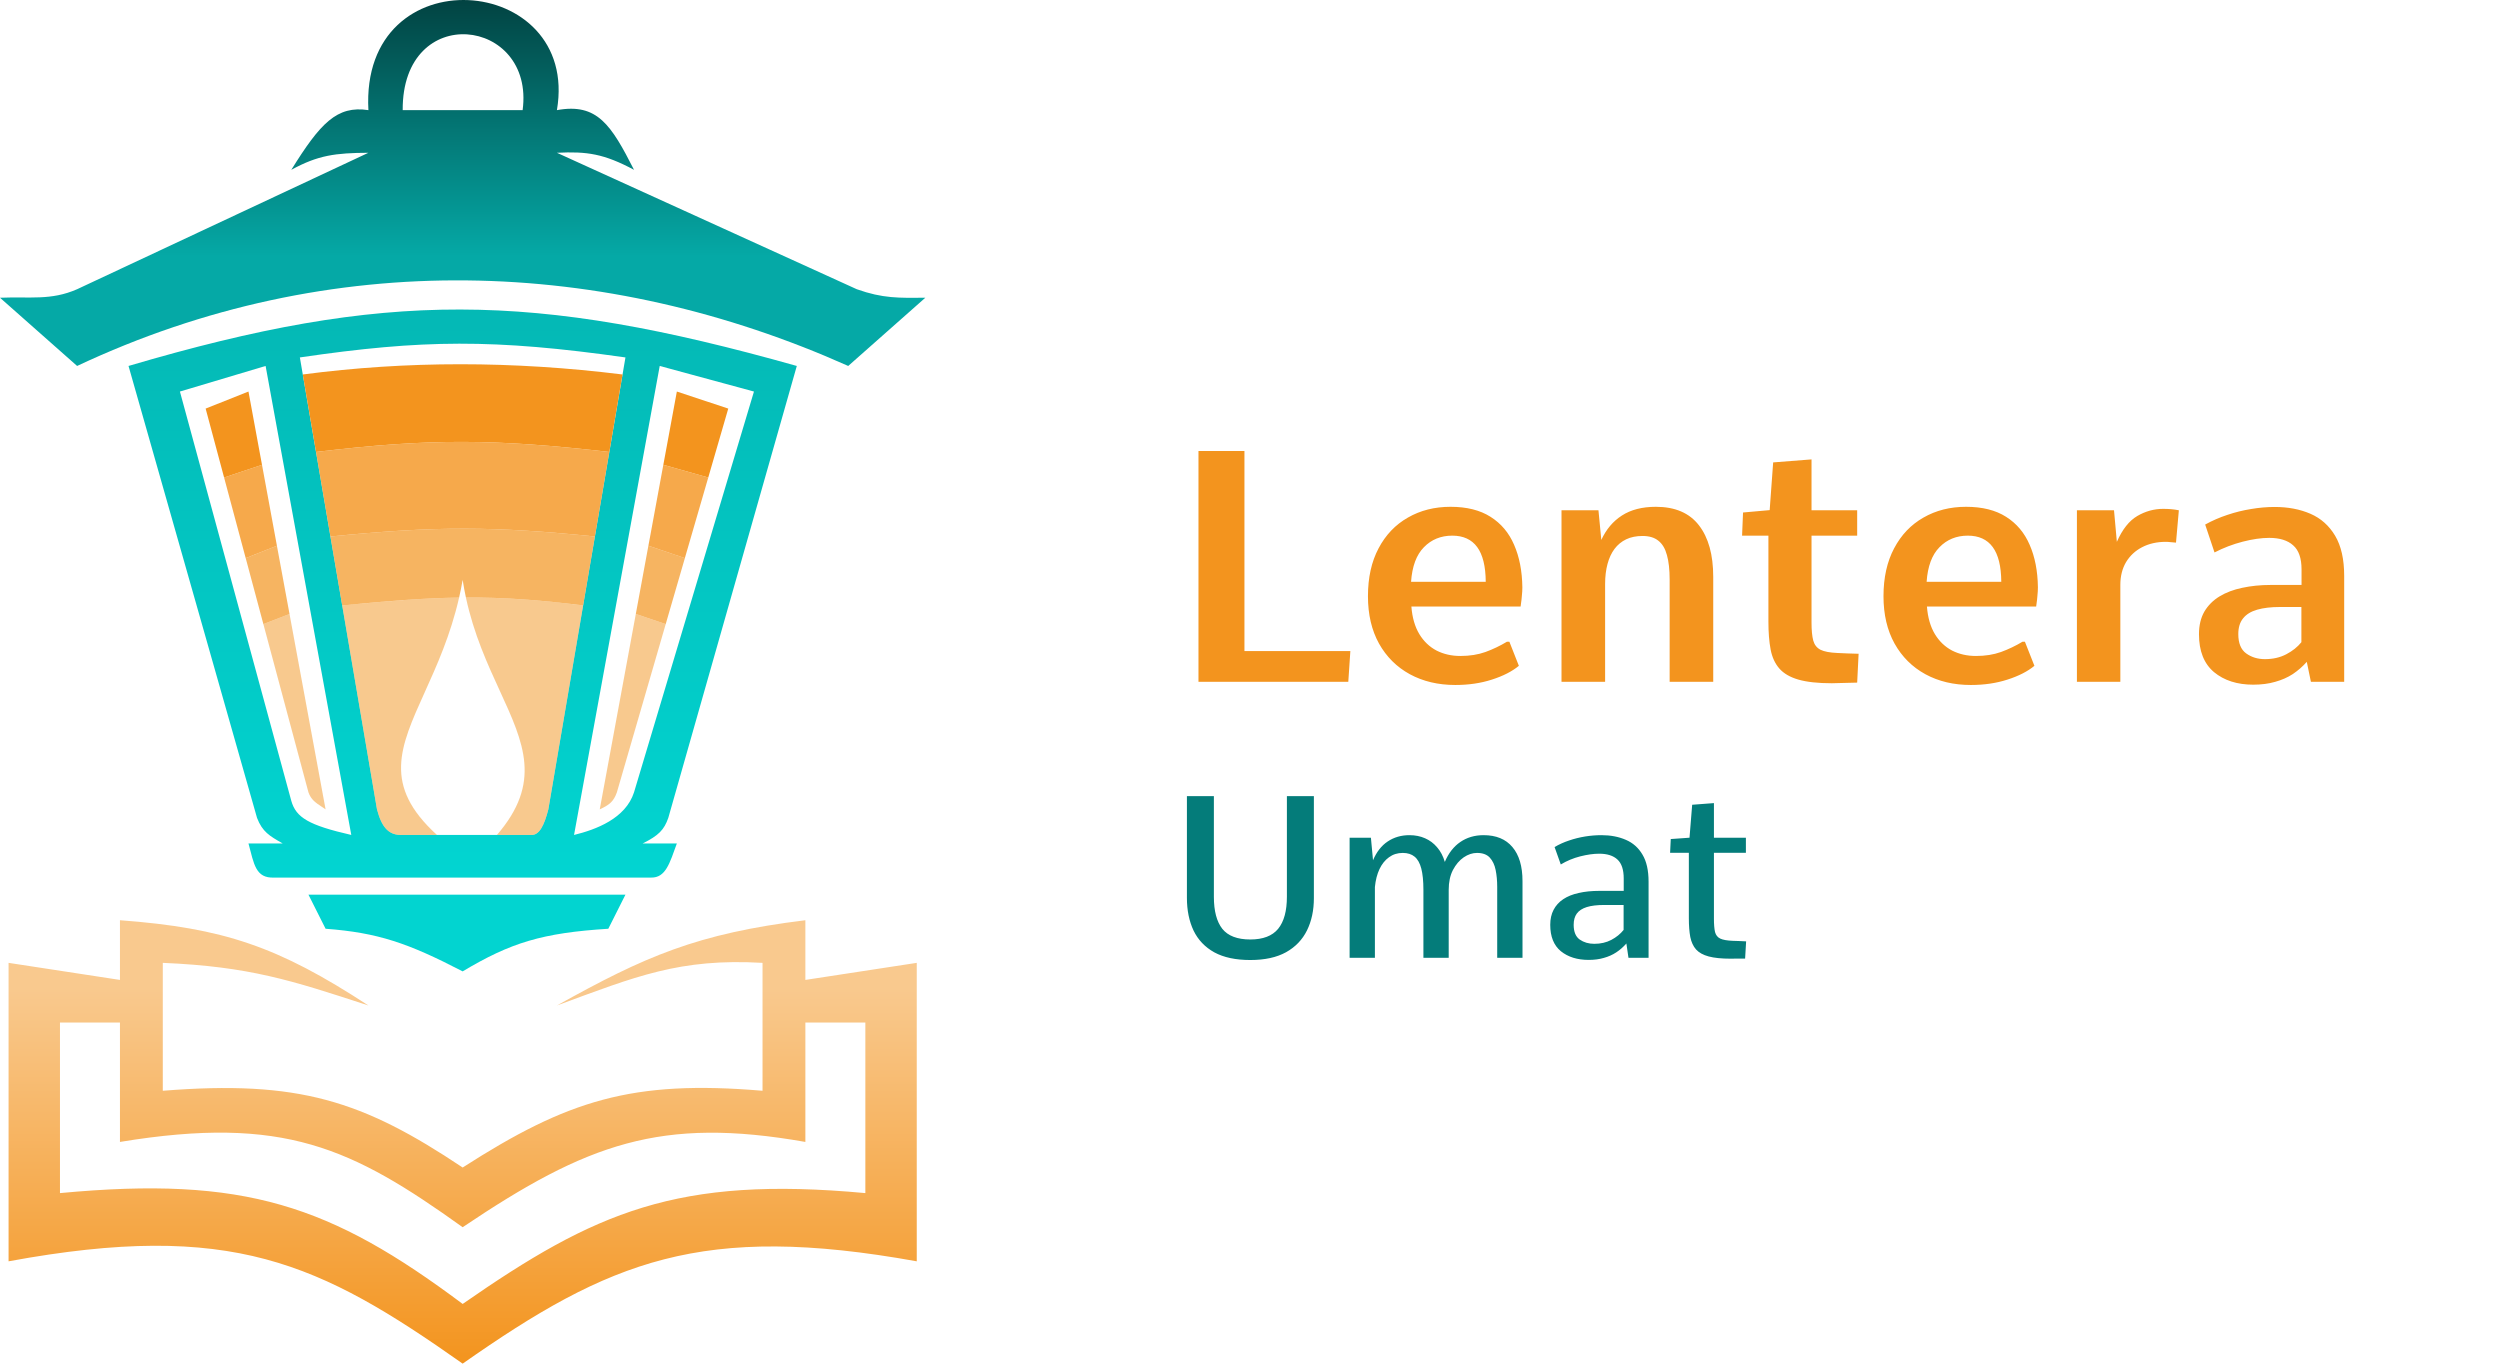 <svg width="154" height="84" viewBox="0 0 154 84" fill="none" xmlns="http://www.w3.org/2000/svg">
<path d="M73.826 42V27.781H76.658V40.105H83.182L83.055 42H73.826ZM89.647 42.195C88.592 42.195 87.658 41.974 86.844 41.531C86.037 41.089 85.405 40.46 84.949 39.647C84.493 38.826 84.266 37.853 84.266 36.727C84.266 35.581 84.484 34.598 84.92 33.777C85.356 32.95 85.958 32.319 86.727 31.883C87.495 31.44 88.37 31.219 89.353 31.219C90.35 31.219 91.17 31.424 91.814 31.834C92.466 32.244 92.951 32.82 93.269 33.562C93.595 34.305 93.764 35.177 93.777 36.18C93.777 36.342 93.768 36.512 93.748 36.688C93.735 36.863 93.719 37.013 93.699 37.137C93.686 37.26 93.676 37.335 93.67 37.361H86.941C86.993 38.038 87.156 38.605 87.43 39.06C87.703 39.51 88.058 39.848 88.494 40.076C88.93 40.297 89.419 40.408 89.959 40.408C90.532 40.408 91.046 40.327 91.502 40.164C91.964 39.995 92.407 39.783 92.83 39.529H92.977L93.562 41.014C93.146 41.359 92.592 41.642 91.902 41.863C91.219 42.085 90.467 42.195 89.647 42.195ZM86.922 35.838H91.522C91.515 34.881 91.339 34.168 90.994 33.699C90.649 33.23 90.138 32.996 89.461 32.996C88.758 32.996 88.175 33.234 87.713 33.709C87.251 34.178 86.987 34.887 86.922 35.838ZM96.189 42V31.434H98.465L98.641 33.26C98.94 32.609 99.363 32.107 99.91 31.756C100.464 31.398 101.16 31.219 102 31.219C103.185 31.219 104.07 31.6 104.656 32.361C105.242 33.117 105.535 34.175 105.535 35.535V42H102.85V35.701C102.85 35.089 102.794 34.588 102.684 34.197C102.579 33.8 102.404 33.504 102.156 33.309C101.915 33.113 101.59 33.016 101.18 33.016C100.796 33.016 100.46 33.084 100.174 33.221C99.887 33.357 99.647 33.556 99.451 33.816C99.262 34.07 99.119 34.38 99.022 34.744C98.924 35.109 98.875 35.519 98.875 35.975V42H96.189ZM112.84 42.088C111.987 42.088 111.3 42.013 110.779 41.863C110.265 41.714 109.874 41.486 109.607 41.18C109.34 40.874 109.161 40.483 109.07 40.008C108.979 39.526 108.934 38.953 108.934 38.289V32.996H107.312L107.371 31.57L109.012 31.424L109.227 28.484L111.59 28.299V31.434H114.402V32.996H111.59V38.357C111.59 38.826 111.626 39.194 111.697 39.461C111.769 39.721 111.919 39.91 112.146 40.027C112.374 40.138 112.716 40.203 113.172 40.223C113.393 40.229 113.611 40.239 113.826 40.252C114.048 40.258 114.269 40.265 114.49 40.272L114.402 42.049C114.142 42.055 113.882 42.062 113.621 42.068C113.361 42.075 113.1 42.081 112.84 42.088ZM121.404 42.195C120.35 42.195 119.415 41.974 118.602 41.531C117.794 41.089 117.163 40.46 116.707 39.647C116.251 38.826 116.023 37.853 116.023 36.727C116.023 35.581 116.242 34.598 116.678 33.777C117.114 32.95 117.716 32.319 118.484 31.883C119.253 31.44 120.128 31.219 121.111 31.219C122.107 31.219 122.928 31.424 123.572 31.834C124.223 32.244 124.708 32.82 125.027 33.562C125.353 34.305 125.522 35.177 125.535 36.18C125.535 36.342 125.525 36.512 125.506 36.688C125.493 36.863 125.477 37.013 125.457 37.137C125.444 37.26 125.434 37.335 125.428 37.361H118.699C118.751 38.038 118.914 38.605 119.188 39.06C119.461 39.51 119.816 39.848 120.252 40.076C120.688 40.297 121.176 40.408 121.717 40.408C122.29 40.408 122.804 40.327 123.26 40.164C123.722 39.995 124.165 39.783 124.588 39.529H124.734L125.32 41.014C124.904 41.359 124.35 41.642 123.66 41.863C122.977 42.085 122.225 42.195 121.404 42.195ZM118.68 35.838H123.279C123.273 34.881 123.097 34.168 122.752 33.699C122.407 33.23 121.896 32.996 121.219 32.996C120.516 32.996 119.933 33.234 119.471 33.709C119.008 34.178 118.745 34.887 118.68 35.838ZM127.938 42V31.434H130.223L130.398 33.377C130.737 32.609 131.157 32.078 131.658 31.785C132.16 31.492 132.69 31.346 133.25 31.346C133.419 31.346 133.582 31.352 133.738 31.365C133.901 31.378 134.061 31.401 134.217 31.434L134.041 33.426C133.93 33.413 133.82 33.403 133.709 33.397C133.598 33.383 133.501 33.377 133.416 33.377C132.863 33.377 132.374 33.488 131.951 33.709C131.535 33.924 131.206 34.23 130.965 34.627C130.73 35.024 130.613 35.493 130.613 36.033V42H127.938ZM138.797 42.176C137.814 42.176 137.01 41.919 136.385 41.404C135.766 40.883 135.457 40.105 135.457 39.07C135.457 38.523 135.568 38.058 135.789 37.674C136.017 37.29 136.329 36.977 136.727 36.736C137.124 36.495 137.589 36.32 138.123 36.209C138.663 36.092 139.246 36.033 139.871 36.033H141.775V35.076C141.775 34.386 141.603 33.891 141.258 33.592C140.919 33.286 140.428 33.133 139.783 33.133C139.301 33.133 138.758 33.211 138.152 33.367C137.547 33.523 136.967 33.745 136.414 34.031L135.838 32.312C136.274 32.072 136.73 31.873 137.205 31.717C137.687 31.554 138.175 31.434 138.67 31.355C139.165 31.271 139.65 31.229 140.125 31.229C140.945 31.229 141.678 31.369 142.322 31.648C142.967 31.928 143.475 32.381 143.846 33.006C144.217 33.631 144.402 34.454 144.402 35.477V42H142.352L142.098 40.77C141.844 41.056 141.557 41.307 141.238 41.522C140.919 41.73 140.558 41.889 140.154 42C139.757 42.117 139.305 42.176 138.797 42.176ZM139.52 40.603C140.014 40.603 140.454 40.503 140.838 40.301C141.222 40.099 141.531 39.852 141.766 39.559V37.391H140.447C139.894 37.391 139.425 37.446 139.041 37.557C138.657 37.667 138.367 37.846 138.172 38.094C137.977 38.335 137.879 38.657 137.879 39.06C137.879 39.62 138.042 40.018 138.367 40.252C138.693 40.486 139.077 40.603 139.52 40.603Z" fill="#F3941E"/>
<path d="M77.018 59.137C76.12 59.137 75.382 58.98 74.803 58.665C74.228 58.346 73.802 57.899 73.524 57.325C73.251 56.746 73.114 56.074 73.114 55.309V49.04H74.775V55.247C74.775 56.117 74.949 56.774 75.295 57.216C75.646 57.653 76.22 57.872 77.018 57.872C77.801 57.872 78.373 57.653 78.733 57.216C79.093 56.774 79.273 56.115 79.273 55.24V49.04H80.935V55.329C80.935 56.077 80.793 56.737 80.511 57.312C80.228 57.886 79.797 58.335 79.219 58.658C78.644 58.977 77.911 59.137 77.018 59.137ZM83.136 59V51.603H84.448L84.578 52.991C84.797 52.476 85.098 52.091 85.481 51.836C85.868 51.576 86.314 51.446 86.82 51.446C87.176 51.446 87.497 51.51 87.784 51.638C88.076 51.765 88.324 51.952 88.529 52.198C88.739 52.44 88.896 52.738 89.001 53.094C89.229 52.556 89.546 52.148 89.951 51.87C90.361 51.588 90.84 51.446 91.387 51.446C92.162 51.446 92.754 51.69 93.164 52.178C93.579 52.665 93.786 53.365 93.786 54.276V59H92.228V54.632C92.228 54.254 92.196 53.907 92.132 53.593C92.068 53.274 91.947 53.019 91.769 52.827C91.592 52.636 91.33 52.54 90.983 52.54C90.705 52.54 90.432 52.631 90.163 52.813C89.899 52.996 89.678 53.255 89.5 53.593C89.327 53.93 89.24 54.336 89.24 54.81V59H87.682V54.81C87.682 54.272 87.638 53.837 87.552 53.504C87.465 53.171 87.329 52.927 87.142 52.773C86.955 52.617 86.711 52.54 86.41 52.54C86.087 52.54 85.804 52.629 85.562 52.807C85.321 52.98 85.125 53.224 84.975 53.538C84.829 53.852 84.735 54.219 84.694 54.639V59H83.136ZM97.86 59.13C97.163 59.13 96.593 58.952 96.151 58.597C95.714 58.237 95.495 57.694 95.495 56.97C95.495 56.614 95.564 56.307 95.7 56.047C95.837 55.783 96.035 55.564 96.295 55.391C96.555 55.217 96.871 55.09 97.245 55.008C97.619 54.921 98.043 54.878 98.517 54.878H100.021V54.112C100.021 53.575 99.893 53.187 99.638 52.95C99.382 52.709 99.007 52.588 98.51 52.588C98.163 52.588 97.774 52.643 97.341 52.752C96.912 52.861 96.514 53.028 96.144 53.251L95.762 52.178C96.04 52.014 96.338 51.879 96.657 51.774C96.976 51.665 97.304 51.583 97.642 51.528C97.979 51.474 98.314 51.446 98.647 51.446C99.212 51.446 99.713 51.542 100.15 51.733C100.588 51.92 100.93 52.223 101.176 52.643C101.426 53.057 101.552 53.613 101.552 54.31V59H100.314L100.185 58.118C99.998 58.332 99.79 58.515 99.562 58.665C99.335 58.815 99.079 58.929 98.797 59.007C98.519 59.089 98.207 59.13 97.86 59.13ZM98.209 58.139C98.601 58.139 98.95 58.059 99.255 57.899C99.565 57.735 99.818 57.53 100.014 57.284V55.746H98.831C98.384 55.746 98.022 55.789 97.744 55.876C97.466 55.963 97.261 56.097 97.129 56.279C97.001 56.457 96.938 56.687 96.938 56.97C96.938 57.398 97.063 57.701 97.314 57.879C97.564 58.052 97.863 58.139 98.209 58.139ZM106.61 59.055C106.05 59.055 105.599 59.009 105.257 58.918C104.915 58.827 104.655 58.683 104.478 58.487C104.304 58.291 104.186 58.036 104.122 57.722C104.063 57.403 104.033 57.015 104.033 56.56V52.533H102.878L102.919 51.685L104.074 51.603L104.238 49.573L105.578 49.471V51.603H107.547V52.533H105.578V56.587C105.578 56.942 105.601 57.218 105.646 57.414C105.697 57.605 105.804 57.74 105.968 57.817C106.132 57.895 106.385 57.94 106.727 57.954C106.863 57.959 107 57.963 107.137 57.968C107.278 57.972 107.419 57.979 107.561 57.988L107.499 59.048C107.353 59.048 107.205 59.048 107.055 59.048C106.909 59.052 106.761 59.055 106.61 59.055Z" fill="#047C7A"/>
<path fill-rule="evenodd" clip-rule="evenodd" d="M7.389 56.686C13.778 57.163 17.133 58.304 22.694 61.938L22.597 61.907C17.976 60.395 15.355 59.538 10.028 59.312V67.191C18.395 66.523 22.331 67.794 28.5 71.919C34.971 67.763 38.946 66.511 46.972 67.191V59.312C41.859 59.018 39.156 60.154 34.306 61.938C39.727 58.917 42.928 57.506 49.611 56.686V60.363L56.472 59.312V77.697C43.233 75.312 37.565 77.647 28.5 84C19.689 77.788 14.265 75.163 0.528 77.697V59.312L7.389 60.363V56.686ZM49.611 70.343C40.714 68.775 36.182 70.428 28.5 75.596C21.674 70.706 17.49 68.679 7.389 70.343V62.989H3.694V73.495C15.075 72.422 20.362 74.237 28.5 80.323C36.655 74.656 41.706 72.418 53.306 73.495V62.989H49.611V70.343Z" fill="url(#paint0_linear_97_45)"/>
<path fill-rule="evenodd" clip-rule="evenodd" d="M4.75 22.543C20.4 15.183 37.285 15.852 52.25 22.543L57 18.341C55.383 18.354 54.384 18.389 52.778 17.816L34.306 9.411C36.16 9.319 37.199 9.469 39.056 10.462C37.649 7.699 36.799 6.329 34.306 6.785C35.751 -1.688 22.166 -2.817 22.694 6.785C20.753 6.486 19.728 7.591 17.944 10.462C19.588 9.559 20.668 9.42 22.694 9.411L4.75 17.816C3.133 18.526 1.841 18.262 0 18.341L4.75 22.543ZM24.806 6.785C24.765 0.059 32.959 1.062 32.194 6.785H24.806Z" fill="url(#paint1_linear_97_45)"/>
<path fill-rule="evenodd" clip-rule="evenodd" d="M17.417 51.958H15.306C15.648 53.236 15.745 54.109 16.889 54.059H40.111C41.006 54.075 41.252 53.175 41.694 51.958H39.583C40.574 51.469 40.908 51.12 41.167 50.382L49.083 22.543C32.808 17.954 23.791 17.862 7.917 22.543L15.833 50.382C16.162 51.24 16.606 51.494 17.377 51.936L17.417 51.958ZM16.361 22.543L11.083 24.119L17.944 49.332C18.237 50.367 19.019 50.831 21.639 51.433L16.361 22.543ZM18.472 22.018C26.027 20.91 30.407 20.868 38.528 22.018L38.349 23.068L37.535 27.84L36.646 33.048L35.921 37.294L33.778 49.857C33.527 50.828 33.229 51.457 32.722 51.433H30.611H26.917H24.806C24.011 51.468 23.536 51.059 23.222 49.857L21.079 37.294L20.354 33.048L19.466 27.84L18.651 23.068L18.472 22.018ZM46.444 24.119L40.639 22.543L35.361 51.433C36.715 51.102 38.533 50.424 39.056 48.807L46.444 24.119Z" fill="url(#paint2_linear_97_45)"/>
<path d="M19 55.11L20.056 57.211C23.279 57.453 25.134 58.092 28.5 59.837C31.46 58.065 33.409 57.468 37.472 57.211L38.528 55.11H19Z" fill="#02D4D0"/>
<path d="M37.535 27.84C30.479 27.035 26.522 26.995 19.466 27.84L20.354 33.048C26.926 32.389 30.483 32.422 36.646 33.048L37.535 27.84Z" fill="#F3941E" fill-opacity="0.8"/>
<path fill-rule="evenodd" clip-rule="evenodd" d="M38.349 23.068L37.535 27.84C30.479 27.035 26.522 26.995 19.466 27.84L18.651 23.068C25.064 22.226 31.567 22.229 38.349 23.068Z" fill="#F3941E"/>
<path d="M23.222 49.857C23.536 51.059 24.011 51.468 24.806 51.433H26.917C23.568 48.386 24.622 46.053 26.163 42.644C26.901 41.012 27.75 39.133 28.281 36.811C26.116 36.842 23.895 37.018 21.079 37.294L23.222 49.857Z" fill="#F3941E" fill-opacity="0.5"/>
<path d="M32.722 51.433C33.229 51.457 33.527 50.828 33.778 49.857L35.921 37.294C33.139 36.941 30.931 36.795 28.7 36.807C29.187 39.072 30.036 40.919 30.789 42.557C32.276 45.793 33.389 48.215 30.611 51.433H32.722Z" fill="#F3941E" fill-opacity="0.5"/>
<path d="M40.861 28.632L40.047 33.048L39.941 33.617L42.188 34.38L42.256 34.143L43.629 29.415L40.861 28.632Z" fill="#F3941E" fill-opacity="0.8"/>
<path d="M39.941 33.617L39.263 37.294L39.166 37.82L41.008 38.444L42.188 34.38L39.941 33.617Z" fill="#F3941E" fill-opacity="0.7"/>
<path fill-rule="evenodd" clip-rule="evenodd" d="M44.861 25.169L41.694 24.119L41.008 27.84L40.861 28.632L43.629 29.415L43.781 28.89L44.861 25.169Z" fill="#F3941E"/>
<path d="M36.944 49.857C37.536 49.583 37.799 49.377 38 48.807L41.008 38.444L39.166 37.82L36.944 49.857Z" fill="#F3941E" fill-opacity="0.5"/>
<path d="M15.306 24.119L12.667 25.169L13.664 28.89L13.804 29.415L16.139 28.632L15.992 27.84L15.306 24.119Z" fill="#F3941E"/>
<path d="M16.953 33.048L16.139 28.632L13.804 29.415L15.071 34.143L15.135 34.38L17.058 33.617L16.953 33.048Z" fill="#F3941E" fill-opacity="0.8"/>
<path d="M17.737 37.294L17.058 33.617L15.135 34.38L16.224 38.444L17.834 37.82L17.737 37.294Z" fill="#F3941E" fill-opacity="0.7"/>
<path d="M36.646 33.048C30.483 32.422 26.926 32.389 20.354 33.048L21.079 37.294C23.895 37.018 26.116 36.842 28.281 36.811C28.362 36.458 28.435 36.094 28.5 35.719C28.557 36.092 28.624 36.455 28.7 36.807C30.931 36.795 33.139 36.941 35.921 37.294L36.646 33.048Z" fill="#F3941E" fill-opacity="0.7"/>
<path fill-rule="evenodd" clip-rule="evenodd" d="M19.814 49.693C19.823 49.7 19.833 49.706 19.843 49.712Z" fill="#F3941E"/>
<path d="M16.361 38.958L19 48.807C19.158 49.255 19.433 49.439 19.814 49.693L19.843 49.712C19.91 49.758 19.981 49.805 20.056 49.857L17.834 37.82L16.224 38.444L16.361 38.958Z" fill="#F3941E" fill-opacity="0.5"/>
<defs>
<linearGradient id="paint0_linear_97_45" x1="28.5" y1="0" x2="28.5" y2="84" gradientUnits="userSpaceOnUse">
<stop offset="0.725" stop-color="#F9C98E"/>
<stop offset="1" stop-color="#F3941E"/>
</linearGradient>
<linearGradient id="paint1_linear_97_45" x1="28.5" y1="0" x2="28.5" y2="84" gradientUnits="userSpaceOnUse">
<stop stop-color="#024342"/>
<stop offset="0.188" stop-color="#05A9A6"/>
</linearGradient>
<linearGradient id="paint2_linear_97_45" x1="28.5" y1="0" x2="28.5" y2="84" gradientUnits="userSpaceOnUse">
<stop stop-color="#05A9A6"/>
<stop offset="1" stop-color="#00EDE9"/>
</linearGradient>
</defs>
</svg>
